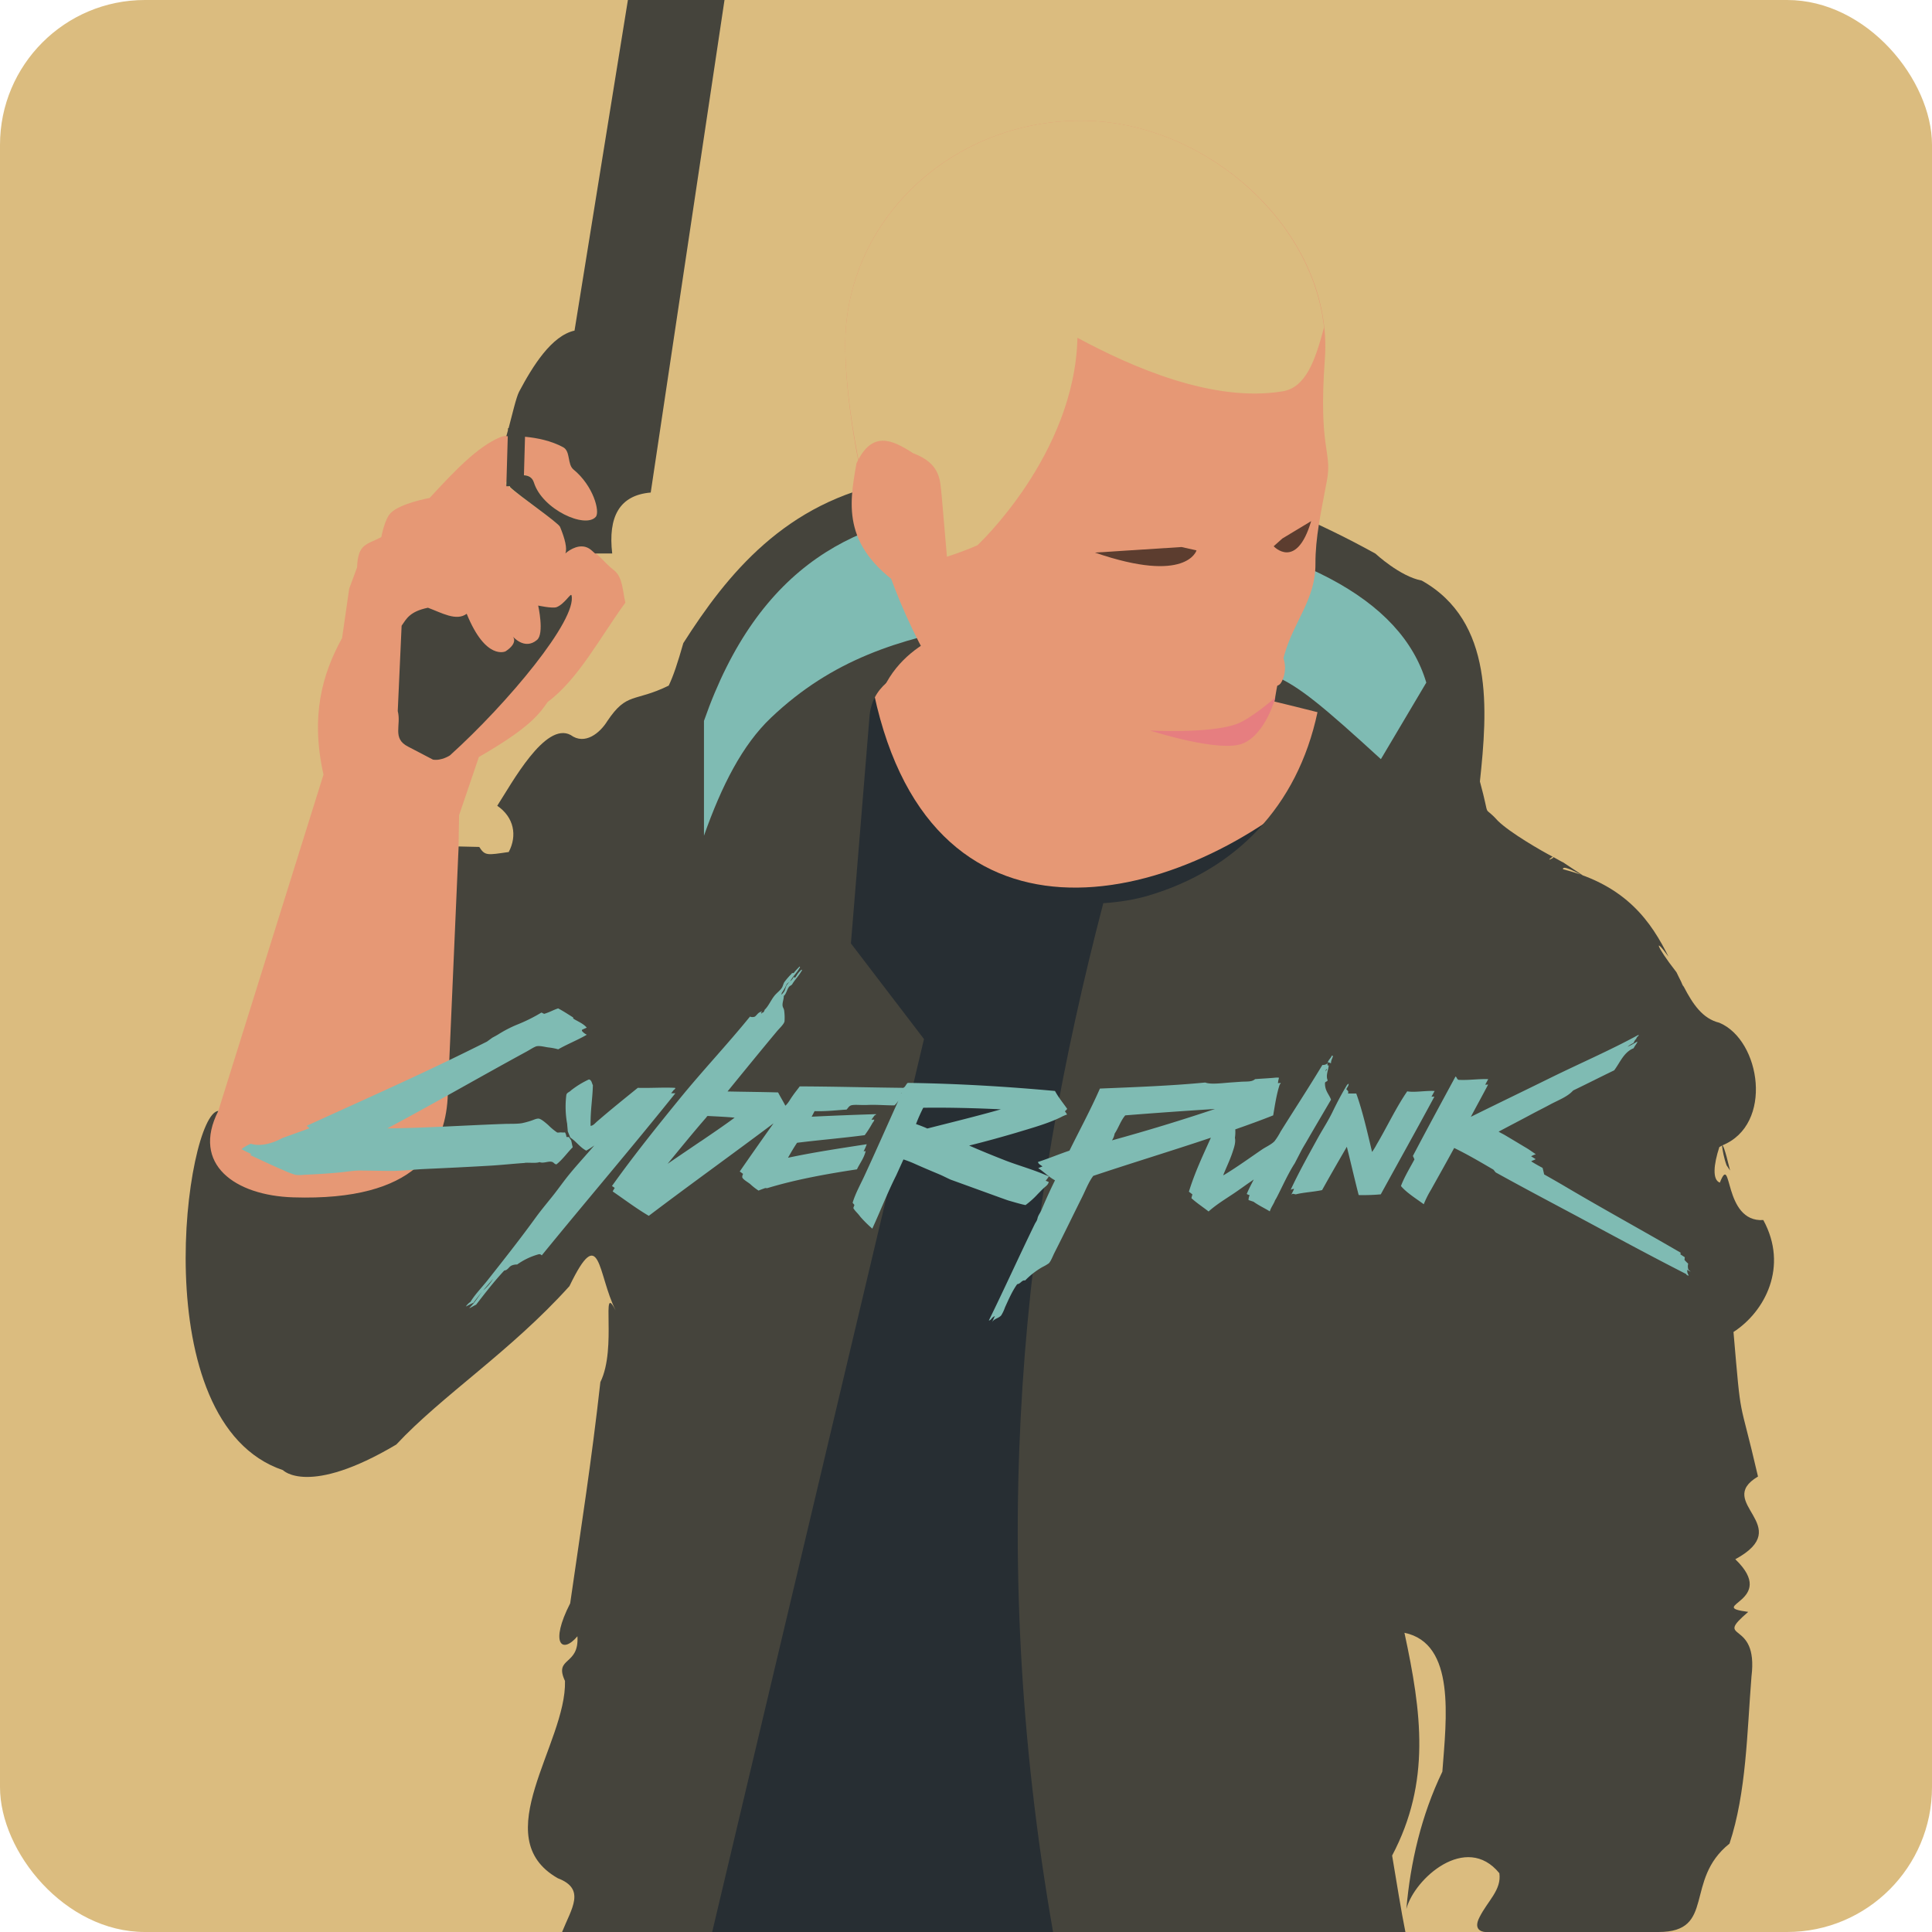 <svg xmlns="http://www.w3.org/2000/svg" xmlns:xlink="http://www.w3.org/1999/xlink" width="16" height="16" version="1.1">
 <defs>
  <linearGradient id="linearGradient905">
   <stop style="stop-color:#e69875" offset="0"/>
   <stop style="stop-color:#e69875" offset="1"/>
  </linearGradient>
  <linearGradient id="linearGradient891" x1="31.481" x2="29.742" y1="17.359" y2="16.444" gradientTransform="matrix(0.41,0,0,0.397,-1.686,-1.537)" gradientUnits="userSpaceOnUse" xlink:href="#linearGradient905"/>
  <linearGradient id="linearGradient899" x1="22.864" x2="24.858" y1="14.263" y2="15.577" gradientTransform="matrix(0.41,0,0,0.397,-1.686,-1.537)" gradientUnits="userSpaceOnUse" xlink:href="#linearGradient905"/>
 </defs>
 <rect style="fill:#dbbc7f" width="16" height="16" x="0" y="0" rx="1.2" ry="1.2"/>
 <ellipse style="fill:#e69875" cx="8.905" cy="6.229" rx="2.487" ry="1.644"/>
 <path style="fill:#e69875" d="m 2.833,5.284 0.059,-0.409 0.065,-0.176 c 0.008,-0.198 0.077,-0.186 0.201,-0.251 0,0 0.027,-0.15 0.078,-0.2 0.081,-0.081 0.322,-0.124 0.322,-0.124 0.211,-0.229 0.397,-0.424 0.582,-0.502 0.1,-0.042 0.346,-0.015 0.525,0.083 0.062,0.034 0.033,0.141 0.085,0.183 C 4.915,4.024 4.97,4.238 4.934,4.28 4.848,4.38 4.493,4.222 4.422,3.998 4.378,3.861 4.176,3.982 4.186,4.003 4.208,4.046 4.623,4.325 4.639,4.363 4.69,4.487 4.709,4.58 4.666,4.606 4.612,4.639 4.761,4.474 4.878,4.541 4.954,4.585 5.009,4.664 5.085,4.723 5.158,4.78 5.156,4.896 5.179,4.991 4.97,5.277 4.791,5.623 4.535,5.814 4.46,5.922 4.377,6.032 3.966,6.269 L 3.802,6.751 3.767,8.714 3.695,9.683 C 3.247,10.005 1.14,10.169 1.808,9.2 L 2.679,6.415 C 2.571,5.931 2.667,5.585 2.833,5.284 Z"/>
 <path style="fill:#45443c" d="m 3.326,5.182 c 0.04,-0.058 0.068,-0.118 0.218,-0.149 0.114,0.042 0.235,0.114 0.321,0.05 0.159,0.392 0.322,0.311 0.322,0.311 0.112,-0.074 0.058,-0.125 0.058,-0.125 0,0 0.098,0.12 0.203,0.03 0.061,-0.052 0.009,-0.284 0.009,-0.284 0,0 0.119,0.026 0.153,0.013 0.066,-0.026 0.117,-0.12 0.123,-0.098 0.048,0.201 -0.527,0.893 -1.007,1.326 0,0 -0.069,0.046 -0.14,0.035 -0.081,-0.042 -0.11,-0.057 -0.207,-0.108 -0.134,-0.068 -0.054,-0.177 -0.085,-0.294 z"/>
 <path style="fill:#272e33" d="M 7.216,5.634 5.34,16 h 5.599 l -0.037,-9.514 C 9.74,7.528 7.657,8.025 7.216,5.634 Z"/>
 <path style="fill:#45443c" d="M 8.482,3.825 C 8.129,3.839 7.765,3.892 7.387,3.991 6.504,4.156 6.02,4.759 5.659,5.326 5.612,5.491 5.576,5.599 5.538,5.678 5.252,5.818 5.193,5.728 5.03,5.971 4.969,6.07 4.844,6.174 4.726,6.087 4.515,5.974 4.239,6.486 4.118,6.673 c 0.139,0.095 0.167,0.247 0.095,0.383 -0.176,0.025 -0.196,0.034 -0.244,-0.042 l -0.171,-0.004 -0.091,2.089 C 3.682,9.501 3.457,9.949 2.428,9.916 1.948,9.901 1.582,9.644 1.808,9.2 c -0.268,0.024 -0.626,2.582 0.535,2.975 0,0 0.21,0.221 0.939,-0.212 0.377,-0.405 0.948,-0.772 1.434,-1.312 0.259,-0.537 0.232,-0.096 0.383,0.202 -0.129,-0.25 0.014,0.309 -0.127,0.593 -0.073,0.655 -0.158,1.192 -0.25,1.832 -0.172,0.336 -0.066,0.423 0.06,0.273 0.016,0.247 -0.197,0.169 -0.103,0.37 0.014,0.518 -0.656,1.295 -0.059,1.634 0.234,0.089 0.113,0.25 0.035,0.445 0,0 0.958,-3.1e-5 1.243,0 L 7.652,8.605 7.047,7.813 7.201,5.933 C 7.277,4.999 9.953,5.656 10.911,5.898 10.744,6.684 10.229,7.203 9.514,7.416 9.393,7.452 9.266,7.471 9.137,7.48 8.472,10.025 8.156,12.765 8.721,16 c 0.954,5e-6 1.452,1.94e-4 2.146,0 h 0.477 0.295 c -0.035,-0.17 -0.076,-0.433 -0.11,-0.633 0.322,-0.61 0.244,-1.186 0.102,-1.845 0.426,0.088 0.347,0.711 0.314,1.15 -0.174,0.361 -0.265,0.753 -0.298,1.137 0.066,-0.252 0.495,-0.633 0.77,-0.296 0.02,0.138 -0.098,0.231 -0.164,0.364 -0.064,0.122 0.048,0.123 0.048,0.123 h 1.434 c 0.478,0 0.208,-0.429 0.588,-0.732 0.14,-0.423 0.145,-0.921 0.182,-1.384 0.06,-0.485 -0.324,-0.28 -0.027,-0.535 -0.365,-0.048 0.258,-0.085 -0.107,-0.436 0.508,-0.276 -0.179,-0.468 0.188,-0.685 -0.164,-0.709 -0.135,-0.408 -0.203,-1.197 0.261,-0.169 0.457,-0.542 0.247,-0.927 -0.336,0.021 -0.256,-0.573 -0.36,-0.31 -0.063,-0.023 -0.052,-0.148 -0.004,-0.295 0.009,-0.003 0.014,-0.009 0.022,-0.012 0.004,0.038 0.016,0.105 0.038,0.164 l 0.029,0.043 c -0.046,-0.191 -0.061,-0.215 -0.066,-0.208 0.428,-0.171 0.32,-0.872 -0.023,-1.016 -0.14,-0.034 -0.22,-0.155 -0.295,-0.299 -0.008,-0.008 -0.013,-0.019 -0.022,-0.042 -0.012,-0.025 -0.026,-0.05 -0.038,-0.077 C 13.704,7.821 13.7,7.759 13.818,7.923 13.677,7.64 13.473,7.332 12.944,7.199 c -0.012,-0.073 0.409,0.213 -0.006,-0.062 0.025,0.017 -0.052,-0.028 -0.077,-0.041 0.002,4e-4 0.005,0.001 0,0.009 -0.058,0.033 -0.018,-0.003 -0.002,-0.01 C 12.766,7.047 12.506,6.897 12.405,6.798 12.269,6.647 12.35,6.818 12.256,6.472 12.319,5.881 12.375,5.145 11.774,4.808 11.594,4.774 11.391,4.585 11.391,4.585 10.494,4.089 9.541,3.782 8.482,3.825 Z"/>
 <path style="fill:#e69875" d="M 7.916,4.669 8.03,5.189 C 8.027,5.179 7.419,5.282 7.266,5.838 7.6,7.207 8.524,7.505 9.446,7.277 L 9.92,6.377 9.112,5.944 Z"/>
 <path style="fill:#7fbbb3" d="M 8.118,4.216 C 7.103,4.258 6.281,4.679 5.83,5.97 V 6.921 C 5.977,6.505 6.148,6.169 6.385,5.944 6.891,5.463 7.444,5.29 8.102,5.173 8.593,5.114 9.924,5.201 10.545,5.593 10.753,5.677 10.958,5.85 11.436,6.287 L 11.812,5.653 C 11.605,4.958 10.754,4.501 9.19,4.283 8.816,4.231 8.456,4.202 8.118,4.216 Z"/>
 <path style="fill:#272e33" d="m 11.537,15.81 c 2e-6,-5e-6 0,0 0,0 z"/>
 <path style="fill:#45443c" d="M 5.2,-4.36e-5 4.758,2.738 C 4.568,2.78 4.412,3.031 4.299,3.244 4.274,3.292 4.24,3.442 4.212,3.546 h -0.005 l -8e-4,0.018 c -0.004,0.014 -0.009,0.037 -0.013,0.048 0.003,-5.2e-4 0.008,0.001 0.012,8e-4 l -0.012,0.414 h 0.03 c 6e-4,0.003 0.001,0.005 0.002,0.008 0.076,0.073 0.399,0.294 0.413,0.329 0.041,0.099 0.06,0.178 0.044,0.219 0.04,-0.034 0.122,-0.084 0.195,-0.041 0.019,0.011 0.034,0.028 0.051,0.042 H 5.07 C 5.035,4.282 5.128,4.101 5.389,4.079 L 6,-4.36e-5 Z M 4.348,3.617 c 0.104,0.01 0.216,0.033 0.316,0.087 0.062,0.034 0.033,0.141 0.085,0.184 0.166,0.136 0.221,0.35 0.185,0.392 -0.086,0.1 -0.441,-0.059 -0.512,-0.283 -0.014,-0.045 -0.047,-0.059 -0.083,-0.061 z"/>
 <path id="blue" style="fill:#7fbbb3" d="m 5.558,9.054 c 0.007,-0.009 0.014,-0.017 0.02,-0.026 0.005,-0.002 0.023,-0.018 0.01,-0.019 -0.096,-0.005 -0.202,0.003 -0.306,0 C 5.168,9.101 5.049,9.197 4.942,9.29 4.927,9.303 4.913,9.322 4.891,9.324 4.889,9.193 4.907,9.103 4.91,8.987 4.901,8.971 4.9,8.945 4.879,8.94 h -0.003 a 0.739,0.739 0 0 0 -0.148,0.091 c -0.012,0.014 -0.034,0.016 -0.038,0.038 a 0.785,0.785 0 0 0 0.007,0.238 c 0.001,0.021 0.004,0.042 0.005,0.062 l 0.021,0.052 c 0.049,0.032 0.079,0.08 0.132,0.108 a 0.637,0.637 0 0 0 0.067,-0.043 C 4.854,9.566 4.782,9.643 4.715,9.725 4.669,9.781 4.626,9.843 4.58,9.901 c -0.047,0.059 -0.095,0.116 -0.139,0.176 -0.131,0.181 -0.27,0.357 -0.406,0.529 -0.047,0.059 -0.1,0.112 -0.139,0.176 a 0.132,0.132 0 0 0 -0.038,0.038 c 0.021,-0.01 0.041,-0.022 0.063,-0.031 0.022,-0.031 0.048,-0.063 0.074,-0.095 -0.035,0.046 -0.065,0.097 -0.106,0.136 -0.001,0.004 -0.004,0.008 0,0.003 0.019,-0.008 0.035,-0.02 0.054,-0.028 0.075,-0.097 0.15,-0.194 0.233,-0.283 0.03,-0.003 0.037,-0.03 0.06,-0.041 a 0.112,0.112 0 0 1 0.047,-0.009 0.568,0.568 0 0 1 0.179,-0.085 c 0.014,-0.002 0.018,0.005 0.025,0.009 C 4.854,9.946 5.23,9.507 5.593,9.054 5.581,9.054 5.569,9.054 5.558,9.054 Z M 4.001,10.687 c 0.028,-0.033 0.057,-0.066 0.083,-0.097 a 0.383,0.383 0 0 1 -0.083,0.097 z M 11.023,8.805 c -0.001,-0.026 0.012,-0.038 0.016,-0.06 -0.004,-1.724e-4 -0.004,-0.004 -0.009,-0.003 -0.009,0.022 -0.027,0.034 -0.035,0.057 0.014,-0.003 0.018,0.005 0.028,0.006 z M 4.346,9.63 c 0.042,-0.003 0.091,0.005 0.123,-0.006 0.029,0.013 0.068,-0.008 0.098,-0.003 0.021,0.004 0.021,0.019 0.041,0.022 0.052,-0.041 0.089,-0.096 0.135,-0.142 -0.005,-0.018 -0.008,-0.038 -0.013,-0.057 l -0.019,-0.028 h -0.02 a 0.086,0.086 0 0 0 -0.012,-0.038 0.107,0.107 0 0 1 -0.031,0 c -0.014,-6e-4 -0.028,0.004 -0.035,0 a 0.494,0.494 0 0 1 -0.072,-0.06 c -0.016,-0.014 -0.057,-0.051 -0.079,-0.054 -0.021,-0.002 -0.045,0.012 -0.069,0.019 a 0.642,0.642 0 0 1 -0.072,0.019 c -0.045,0.007 -0.098,0.004 -0.148,0.006 -0.313,0.011 -0.66,0.034 -0.966,0.037 C 3.589,9.142 3.979,8.916 4.362,8.708 4.391,8.692 4.428,8.667 4.447,8.664 c 0.028,-0.004 0.064,0.006 0.091,0.01 a 0.515,0.515 0 0 1 0.085,0.016 C 4.7,8.646 4.785,8.613 4.86,8.569 a 0.11,0.11 0 0 1 -0.041,-0.032 0.028,0.028 0 0 0 1.72e-4,-0.008 q 0.02,-0.01 0.04,-0.018 c -0.023,-0.03 -0.065,-0.048 -0.105,-0.071 -0.004,-0.004 -0.011,-0.007 -0.006,-0.013 -0.042,-0.026 -0.082,-0.053 -0.126,-0.076 -0.044,0.015 -0.067,0.03 -0.111,0.044 -0.007,0.004 -0.019,-0.008 -0.028,-0.009 A 1.364,1.364 0 0 1 4.279,8.487 1.029,1.029 0 0 0 4.127,8.566 c -0.016,0.01 -0.034,0.019 -0.05,0.028 l -0.044,0.032 C 3.495,8.896 3.057,9.087 2.539,9.324 a 0.102,0.102 0 0 1 0.024,0.02 l -0.225,0.081 c -0.065,0.036 -0.172,0.075 -0.261,0.047 A 0.31,0.31 0 0 0 2,9.517 c 0.026,0.014 0.054,0.028 0.083,0.041 a 0.133,0.133 0 0 0 -0.013,0.007 c 0.086,0.039 0.186,0.088 0.277,0.126 a 0.747,0.747 0 0 0 0.098,0.038 0.254,0.254 0 0 0 0.072,0 c 0.101,-0.004 0.197,-0.01 0.293,-0.019 0.055,-0.005 0.113,-0.016 0.167,-0.016 0.089,1.728e-4 0.178,0.003 0.268,0.003 0.091,0 0.182,-0.012 0.274,-0.016 0.18,-0.008 0.365,-0.017 0.551,-0.028 0.093,-0.006 0.187,-0.016 0.277,-0.022 z M 10.78,9.523 c 0.011,-0.02 0.023,-0.04 0.035,-0.06 0.069,-0.12 0.139,-0.238 0.208,-0.356 -0.017,-0.046 -0.052,-0.074 -0.05,-0.139 0.003,-0.012 0.02,-0.01 0.022,-0.022 -0.017,-0.04 0.005,-0.079 0.009,-0.123 a 0.009,0.009 0 0 1 -0.011,-0.003 0.043,0.043 0 0 0 -6e-4,-0.016 0.022,0.022 0 0 1 -0.007,0.008 c -2.54e-4,0 -8e-4,3.544e-4 -0.001,6e-4 a 0.062,0.062 0 0 1 -0.033,0.007 C 10.841,9.003 10.718,9.191 10.605,9.372 a 0.538,0.538 0 0 1 -0.05,0.079 c -0.027,0.028 -0.07,0.046 -0.104,0.069 -0.107,0.073 -0.206,0.145 -0.315,0.211 a 0.014,0.014 0 0 0 -0.006,0.002 c 0.025,-0.064 0.056,-0.126 0.077,-0.19 0.014,-0.042 0.028,-0.083 0.02,-0.12 a 0.319,0.319 0 0 0 0.003,-0.07 c 0.106,-0.037 0.211,-0.075 0.314,-0.116 0.015,-0.088 0.028,-0.177 0.054,-0.255 0.002,-0.003 0.016,-0.014 0.003,-0.013 -0.006,6e-4 -0.012,9.6e-4 -0.018,0.001 0.001,-0.006 0.002,-0.012 0.003,-0.018 -1.73e-4,-0.008 0.011,-0.03 0,-0.028 h -0.016 c -0.058,0.006 -0.118,0.008 -0.176,0.013 -0.028,0.025 -0.07,0.018 -0.123,0.022 -0.027,0.002 -0.056,0.004 -0.085,0.006 -0.078,0.006 -0.159,0.017 -0.205,0 -0.281,0.027 -0.577,0.038 -0.872,0.05 C 9.031,9.193 8.941,9.358 8.857,9.529 c -0.089,0.03 -0.172,0.065 -0.261,0.094 0.003,0.017 0.022,0.025 0.035,0.035 a 0.03,0.03 0 0 1 0.002,0.002 c -0.012,0.005 -0.023,0.009 -0.035,0.014 0.027,0.017 0.052,0.04 0.079,0.06 a 0.386,0.386 0 0 0 0.06,0.041 c -0.04,0.081 -0.078,0.164 -0.113,0.248 -0.008,0.019 -0.021,0.035 -0.028,0.054 -0.004,0.01 -0.005,0.022 -0.01,0.031 -0.004,0.009 -0.011,0.018 -0.016,0.028 -0.13,0.267 -0.251,0.535 -0.381,0.8 0.017,-0.002 0.021,-0.018 0.035,-0.028 a 0.107,0.107 0 0 1 0.015,-0.009 c -0.009,0.019 -0.017,0.038 -0.026,0.057 0.015,-0.037 0.055,-0.035 0.079,-0.063 a 0.338,0.338 0 0 0 0.031,-0.066 c 0.031,-0.068 0.061,-0.137 0.101,-0.192 0.031,-0.004 0.036,-0.035 0.066,-0.031 A 0.652,0.652 0 0 1 8.633,10.493 0.364,0.364 0 0 0 8.686,10.462 c 0.017,-0.017 0.032,-0.058 0.047,-0.088 0.08,-0.157 0.152,-0.307 0.227,-0.457 0.031,-0.062 0.055,-0.127 0.094,-0.179 C 9.377,9.63 9.706,9.53 10.028,9.422 9.963,9.567 9.895,9.709 9.846,9.869 c 0.01,0.008 0.02,0.015 0.029,0.023 -0.003,0.01 -0.006,0.02 -0.008,0.031 0.044,0.04 0.095,0.073 0.142,0.11 0.061,-0.055 0.133,-0.099 0.202,-0.145 0.053,-0.035 0.103,-0.073 0.154,-0.107 0.006,-0.004 0.012,-0.009 0.018,-0.013 -0.02,0.04 -0.041,0.078 -0.058,0.12 a 0.093,0.093 0 0 0 0.024,0.01 0.093,0.093 0 0 0 -0.009,0.041 c 0.007,9.6e-4 0.027,0.009 0.041,0.013 0.043,0.031 0.089,0.052 0.135,0.08 0.011,-0.036 0.033,-0.061 0.044,-0.093 0.02,-0.025 0.101,-0.213 0.162,-0.304 z m 0.205,-0.676 a 0.02,0.02 0 0 0 0.003,0.012 c -0.004,0.005 -0.008,0.01 -0.012,0.015 0.003,-0.009 0.007,-0.018 0.01,-0.027 z M 9.209,9.444 a 0.151,0.151 0 0 0 0.022,-0.056 C 9.263,9.341 9.282,9.279 9.319,9.237 9.555,9.218 9.81,9.2 10.062,9.184 Q 9.645,9.324 9.209,9.444 Z M 8.361,9.945 c 0.046,0.013 0.091,0.027 0.132,0.035 a 0.704,0.704 0 0 0 0.101,-0.091 c 0.016,-0.016 0.031,-0.032 0.047,-0.047 0.016,-0.016 0.04,-0.029 0.044,-0.054 -0.008,-0.003 -0.017,-0.006 -0.025,-0.01 a 0.247,0.247 0 0 0 0.026,-0.035 C 8.572,9.69 8.447,9.657 8.327,9.611 8.225,9.571 8.124,9.53 8.026,9.487 8.156,9.455 8.286,9.419 8.412,9.382 8.54,9.343 8.676,9.306 8.786,9.252 A 0.306,0.306 0 0 1 8.837,9.23 c -0.005,-0.01 -0.012,-0.018 -0.018,-0.027 a 0.095,0.095 0 0 0 0.019,-0.02 C 8.804,9.134 8.766,9.089 8.737,9.035 8.345,8.999 7.94,8.974 7.518,8.968 7.502,8.979 7.499,9.002 7.48,9.009 7.195,9.006 6.901,8.998 6.623,8.997 6.604,9.023 6.583,9.048 6.564,9.076 6.544,9.103 6.529,9.135 6.504,9.157 6.485,9.119 6.463,9.085 6.444,9.047 6.305,9.043 6.163,9.042 6.025,9.039 c 0.132,-0.162 0.273,-0.335 0.409,-0.498 0.021,-0.025 0.059,-0.06 0.063,-0.082 a 0.439,0.439 0 0 0 -0.003,-0.091 c -0.002,-0.014 -0.011,-0.025 -0.013,-0.038 -0.003,-0.029 0.01,-0.051 0.01,-0.082 0.022,-0.019 0.026,-0.054 0.044,-0.076 0.01,-0.011 0.022,-0.012 0.028,-0.025 0.021,-0.034 0.054,-0.068 0.072,-0.101 0.004,-0.006 0.011,-0.009 0.003,-0.016 -0.04,0.037 -0.039,0.051 -0.053,0.065 -0.011,0.01 -0.001,-0.009 -0.013,-0.002 a 0.12,0.12 0 0 1 -0.03,0.036 0.022,0.022 0 0 0 0.005,-0.008 c 0.02,-0.035 0.054,-0.068 0.072,-0.101 0.004,-0.006 0.01,-0.009 0.003,-0.016 -0.045,0.046 -0.03,0.033 -0.044,0.047 -0.004,0.014 -0.02,0.002 -0.022,0.013 a 0.604,0.604 0 0 0 -0.06,0.069 c -0.009,0.014 -0.011,0.03 -0.019,0.044 -0.014,0.025 -0.042,0.043 -0.063,0.069 -0.03,0.037 -0.049,0.086 -0.082,0.117 -8e-4,0.01 -0.007,0.014 -0.01,0.022 -0.01,-0.004 -0.018,0.018 -0.019,0.003 8e-4,-0.004 0.005,-0.005 0.006,-0.01 0.005,-0.001 6e-4,-0.004 -0.003,0 -0.027,0.005 -0.036,0.027 -0.054,0.041 a 0.054,0.054 0 0 1 -0.041,0 C 6.022,8.652 5.815,8.87 5.625,9.104 5.434,9.338 5.245,9.574 5.068,9.822 c 0.008,0.005 0.015,0.01 0.023,0.016 -0.006,0.009 -0.012,0.019 -0.017,0.029 0.099,0.068 0.194,0.14 0.299,0.202 C 5.712,9.812 6.068,9.557 6.406,9.303 Q 6.265,9.501 6.126,9.702 c 0.01,0.006 0.019,0.013 0.028,0.02 a 0.049,0.049 0 0 0 -0.007,0.027 c 0.004,0.018 0.045,0.04 0.066,0.057 a 0.48,0.48 0 0 0 0.069,0.054 c 0.016,-0.007 0.033,-0.013 0.05,-0.019 0.009,-0.005 0.016,0.002 0.028,-0.003 0.228,-0.069 0.479,-0.115 0.737,-0.154 0.024,-0.051 0.058,-0.092 0.072,-0.151 -0.006,6e-4 -0.012,0.001 -0.017,0.002 A 0.436,0.436 0 0 0 7.178,9.476 C 6.958,9.51 6.736,9.543 6.526,9.588 6.55,9.545 6.576,9.501 6.601,9.464 6.786,9.441 6.978,9.425 7.161,9.401 a 0.824,0.824 0 0 0 0.063,-0.098 c 0.006,-0.01 0.017,-0.02 0.016,-0.031 -0.008,6e-4 -0.016,9.6e-4 -0.023,0.001 0.008,-0.011 0.016,-0.023 0.024,-0.033 8e-4,-0.005 0.025,-0.011 0.01,-0.013 -0.187,0.006 -0.345,0.012 -0.529,0.021 0.008,-0.015 0.016,-0.031 0.024,-0.046 0.095,0.003 0.186,-0.008 0.265,-0.013 0.011,-0.011 0.019,-0.029 0.038,-0.035 0.027,-0.008 0.08,-0.001 0.129,-0.003 0.085,-0.004 0.16,0.004 0.23,0.003 a 0.159,0.159 0 0 0 0.031,-0.038 c 1.72e-4,0 2.536e-4,-1.72e-4 6e-4,-1.72e-4 C 7.346,9.323 7.256,9.528 7.162,9.731 7.128,9.806 7.085,9.88 7.061,9.961 c 0.005,0.006 0.01,0.012 0.015,0.018 -0.003,0.009 -0.007,0.017 -0.009,0.026 0.018,0.03 0.03,0.034 0.059,0.073 a 1.025,1.025 0 0 0 0.098,0.097 c 0.067,-0.146 0.126,-0.298 0.198,-0.441 l 0.06,-0.132 a 0.923,0.923 0 0 1 0.091,0.035 c 0.069,0.031 0.138,0.06 0.205,0.088 0.033,0.014 0.063,0.03 0.094,0.044 L 8.291,9.921 c 0.021,0.007 0.048,0.018 0.07,0.024 z M 6.475,8.222 a 0.428,0.428 0 0 0 0.041,-0.073 0.129,0.129 0 0 1 0.023,-0.018 0.124,0.124 0 0 0 -0.024,0.028 c -0.01,0.017 -0.011,0.037 -0.022,0.054 a 0.154,0.154 0 0 1 -0.022,0.025 c 0.001,-0.005 0.002,-0.01 0.004,-0.015 z M 5.801,9.453 C 5.71,9.515 5.618,9.577 5.529,9.638 5.634,9.51 5.743,9.376 5.851,9.252 a 0.016,0.016 0 0 1 0.01,-0.01 c 0.075,0.004 0.15,0.007 0.223,0.014 -0.089,0.066 -0.187,0.132 -0.282,0.197 z m 1.665,-0.397 c -0.001,0 -0.003,-1.724e-4 -0.004,-1.724e-4 a 0.03,0.03 0 0 1 0.005,-0.003 0.019,0.019 0 0 0 -0.001,0.003 z m 0.212,0.289 c -0.029,-0.013 -0.06,-0.025 -0.092,-0.036 A 1.368,1.368 0 0 1 7.646,9.174 C 7.854,9.171 8.084,9.177 8.289,9.187 8.089,9.244 7.883,9.294 7.679,9.346 Z M 11.855,9.082 c 0.009,-0.016 0.017,-0.031 0.026,-0.047 -0.077,-0.004 -0.165,0.014 -0.227,0.003 -0.093,0.135 -0.169,0.298 -0.252,0.438 a 0.572,0.572 0 0 1 -0.039,0.064 C 11.324,9.378 11.285,9.203 11.232,9.056 h -0.069 c 0.009,-0.019 -0.004,-0.025 -0.013,-0.035 0.005,-0.017 0.019,-0.025 0.019,-0.047 l -0.013,0.01 c -0.043,0.071 -0.081,0.143 -0.117,0.217 -0.035,0.074 -0.08,0.143 -0.12,0.214 -0.079,0.144 -0.16,0.287 -0.23,0.438 0.015,-0.005 0.017,-0.008 0.028,-0.006 -0.008,0.016 -0.015,0.031 -0.023,0.047 0.014,-0.013 0.017,-0.005 0.038,-0.003 0.062,-0.016 0.146,-0.02 0.217,-0.035 0.067,-0.121 0.136,-0.24 0.205,-0.359 0.033,0.132 0.064,0.268 0.098,0.4 a 1.642,1.642 0 0 0 0.183,-0.006 c 0.148,-0.27 0.298,-0.538 0.444,-0.809 -0.008,0 -0.017,0 -0.025,1.732e-4 z m 2.124,1.438 c 0.007,0.004 0.014,0.007 0.021,0.011 -0.005,-0.009 -0.017,-0.011 -0.019,-0.022 a 0.085,0.085 0 0 1 0,-0.044 0.219,0.219 0 0 1 -0.028,-0.028 c -0.005,0.003 0,-0.025 0,-0.025 q -0.018,-0.012 -0.037,-0.024 a 0.029,0.029 0 0 0 0.002,-0.014 c -0.316,-0.184 -0.638,-0.36 -0.951,-0.545 -0.059,-0.035 -0.119,-0.069 -0.179,-0.103 -0.004,-0.018 -0.008,-0.036 -0.013,-0.054 -0.032,-0.017 -0.064,-0.035 -0.094,-0.054 a 0.026,0.026 0 0 0 0.002,-0.002 c 0.011,-0.006 0.022,-0.009 0.035,-0.016 -0.012,-0.008 -0.025,-0.016 -0.038,-0.024 a 0.179,0.179 0 0 1 0.039,-0.017 C 12.692,9.541 12.664,9.52 12.636,9.504 12.577,9.469 12.518,9.433 12.462,9.4 c -0.017,-0.01 -0.035,-0.018 -0.051,-0.028 0.087,-0.047 0.177,-0.093 0.268,-0.142 0.05,-0.027 0.101,-0.052 0.151,-0.079 0.071,-0.039 0.15,-0.066 0.198,-0.12 0.114,-0.055 0.226,-0.112 0.34,-0.167 0.049,-0.065 0.079,-0.15 0.161,-0.183 0.008,-0.018 0.029,-0.041 0.031,-0.054 0,1.732e-4 -0.003,-1.728e-4 -0.003,0 -0.025,0.015 -0.051,0.029 -0.078,0.042 a 0.157,0.157 0 0 1 0.047,-0.03 c 0.009,-0.011 0.012,-0.027 0.025,-0.035 -1.7e-4,-0.01 0.007,-0.012 0.009,-0.019 0.003,-0.002 0.02,-0.013 0.006,-0.013 -0.23,0.125 -0.472,0.23 -0.709,0.346 -0.225,0.111 -0.452,0.22 -0.676,0.331 0.047,-0.089 0.096,-0.177 0.143,-0.267 l -0.024,0.001 c 0.008,-0.015 0.016,-0.03 0.025,-0.046 -0.086,-0.003 -0.156,0.01 -0.243,0.006 -0.017,-0.002 -0.016,-0.022 -0.028,-0.028 -0.118,0.218 -0.237,0.437 -0.353,0.658 0.004,0.009 0.009,0.019 0.013,0.029 l -0.002,0.003 c -0.038,0.071 -0.081,0.141 -0.11,0.217 0.046,0.055 0.125,0.104 0.189,0.151 a 0.798,0.798 0 0 1 0.06,-0.12 c 0.064,-0.115 0.129,-0.23 0.192,-0.346 0.113,0.055 0.218,0.117 0.324,0.179 0.01,0.009 0.015,0.023 0.028,0.028 0.258,0.143 0.522,0.281 0.784,0.422 0.262,0.141 0.526,0.283 0.787,0.416 -0.006,9.6e-4 0.016,0.018 0.019,0.009 a 0.058,0.058 0 0 1 -0.011,-0.046 z"/>
 <g transform="matrix(1,0,0,1.071,-0.6,-0.286)">
  <path style="fill:#e69875" d="m 11.572,3.043 c -0.055,0.705 0.063,0.712 0.017,0.94 -0.05,0.249 -0.096,0.442 -0.095,0.644 0.002,0.273 -0.179,0.444 -0.257,0.702 -0.106,0.35 -0.127,0.776 -0.22,1.033 -0.126,0.346 -0.373,0.511 -0.654,0.405 C 9.714,6.523 9.186,6.362 8.773,5.975 7.875,5.136 7.6,3.563 7.6,2.931 c 0,-0.956 0.873,-1.731 1.951,-1.731 1.077,0 2.095,0.889 2.021,1.843 z"/>
  <path style="fill:url(#linearGradient891)" d="m 10.588,4.618 0.408,-0.154 c -0.066,0.009 0.093,0.559 0.228,0.88 0.038,0.089 0.008,0.17 -0.016,0.204 -0.058,0.082 -0.285,-0.052 -0.466,-0.103 -0.142,-0.04 -0.163,0.043 -0.163,0.043 -0.179,0.016 -0.078,-0.131 -0.025,-0.35 0.04,-0.169 0.016,-0.397 0.034,-0.52 z"/>
  <path style="opacity:0.6" d="m 9.668,4.54 0.717,-0.043 0.124,0.026 c 0,0 -0.08,0.262 -0.841,0.017 z"/>
  <path style="opacity:0.6" d="m 11.458,4.297 -0.238,0.134 -0.072,0.06 c 0,0 0.188,0.19 0.31,-0.193 z"/>
  <path style="fill:#dbbc7f" d="M 9.551,1.2 C 8.474,1.2 7.6,1.976 7.6,2.932 7.6,3.297 7.698,3.977 7.949,4.649 8.286,4.659 8.695,4.483 8.695,4.483 c -4e-7,0 0.805,-0.699 0.828,-1.604 C 9.974,3.106 10.646,3.382 11.222,3.293 11.418,3.263 11.494,3.046 11.565,2.799 11.467,1.943 10.536,1.2 9.551,1.2 Z"/>
  <path style="fill:url(#linearGradient899)" d="M 7.693,3.85 C 7.823,3.59 7.992,3.669 8.163,3.772 8.399,3.854 8.384,3.993 8.398,4.094 l 0.062,0.671 C 8.467,4.9 8.315,4.897 8.315,4.897 L 8.129,4.841 C 7.569,4.511 7.63,4.18 7.693,3.85 Z"/>
  <path style="fill:#e67e80" d="m 10.837,5.867 c 0.123,-0.04 0.325,-0.207 0.325,-0.207 0,0 -0.076,0.276 -0.264,0.354 -0.188,0.079 -0.773,-0.098 -0.773,-0.098 0,0 0.486,0.025 0.712,-0.049 z"/>
 </g>
</svg>
